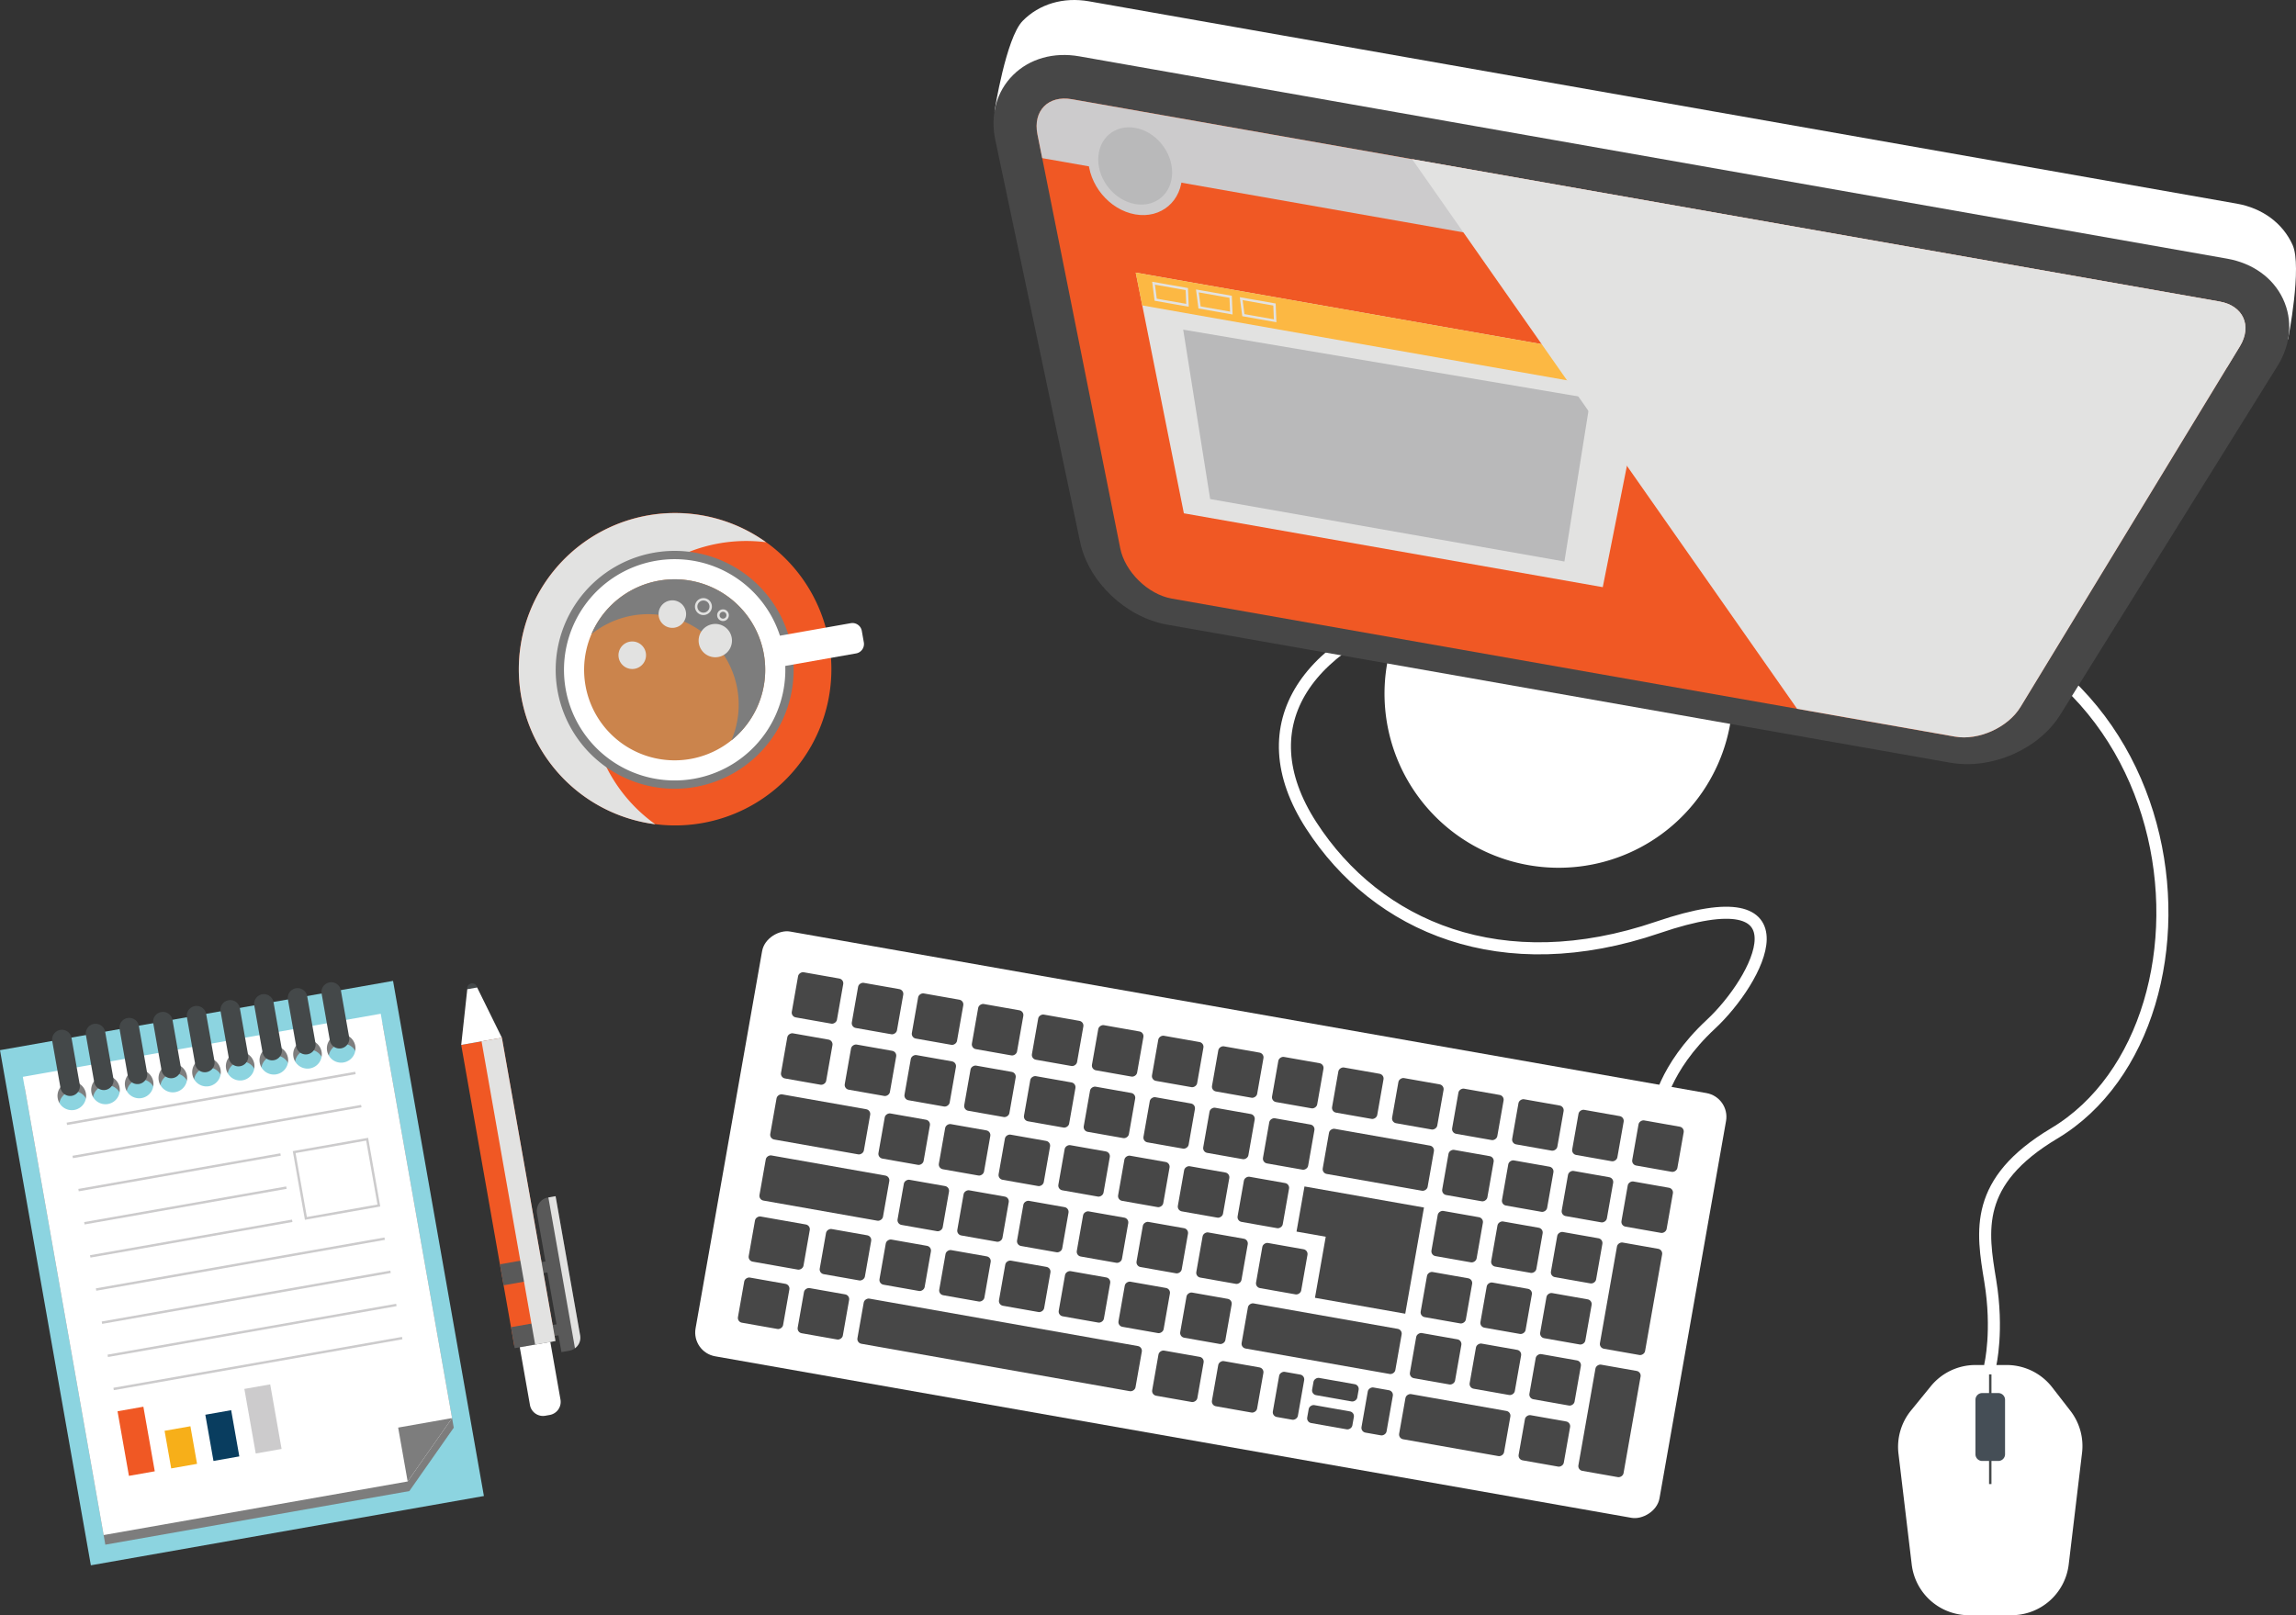 <svg xmlns="http://www.w3.org/2000/svg" width="951.943" height="669.872" viewBox="0 0 951.943 669.872">
  <rect x="0" y="0" width="951.943" height="669.872" fill="#333333" stroke="none"/>
  <g id="Group_167" data-name="Group 167" transform="translate(-308.633 -50.233)">
    <path id="Path_3853" data-name="Path 3853" d="M715.929,379.256s2.231-16.788,21.914-35.109,42.753-62.293-21.914-40.22-116.416,0-143.731-42.262c-27.294-42.23-1.59-78.064,56.019-93.365" transform="translate(280.107 130.908)" fill="none" stroke="#fff" stroke-linecap="round" stroke-linejoin="round" stroke-width="5"/>
    <path id="Path_3854" data-name="Path 3854" d="M733.693,485.656s3.4-14.232,0-34.9-6.986-41.125,26.482-61.129c76.97-46,60.1-221.523-90.677-221.523" transform="translate(400.115 130.686)" fill="none" stroke="#fff" stroke-linecap="round" stroke-linejoin="round" stroke-width="5"/>
    <g id="Group_156" data-name="Group 156" transform="translate(308.633 457.033)">
      <rect id="Rectangle_176" data-name="Rectangle 176" width="165.475" height="216.935" transform="translate(0 28.735) rotate(-10)" fill="#8cd4e0"/>
      <path id="Path_3855" data-name="Path 3855" d="M313.453,277.665,346.959,467.7,473.01,445.474l18.412-26.29L461.853,251.5ZM334.8,291.388a5.932,5.932,0,1,1,4.812-6.872A5.932,5.932,0,0,1,334.8,291.388Zm13.96-2.461a5.932,5.932,0,1,1,4.81-6.872A5.934,5.934,0,0,1,348.762,288.928Zm13.96-2.461a5.932,5.932,0,1,1,4.812-6.872A5.936,5.936,0,0,1,362.722,286.467ZM376.68,284a5.931,5.931,0,1,1,4.814-6.872A5.935,5.935,0,0,1,376.68,284Zm13.962-2.461a5.932,5.932,0,1,1,4.812-6.872A5.932,5.932,0,0,1,390.642,281.543Zm13.958-2.461a5.932,5.932,0,1,1,4.812-6.875A5.934,5.934,0,0,1,404.6,279.082Zm13.962-2.463a5.932,5.932,0,1,1,4.81-6.872A5.933,5.933,0,0,1,418.562,276.619Zm13.958-2.461a5.932,5.932,0,1,1,4.812-6.872A5.931,5.931,0,0,1,432.52,274.158Zm13.962-2.461a5.933,5.933,0,1,1,4.81-6.872A5.933,5.933,0,0,1,446.482,271.7Z" transform="translate(-303.29 -233.88)" fill="#7d7d7d" style="mix-blend-mode: multiply;isolation: isolate"/>
      <path id="Path_3856" data-name="Path 3856" d="M313.12,275.775l33.506,190.033,126.053-22.226,18.407-26.288L461.518,249.607ZM334.469,289.5a5.933,5.933,0,1,1,4.81-6.87A5.932,5.932,0,0,1,334.469,289.5Zm13.96-2.461a5.932,5.932,0,1,1,4.81-6.872A5.93,5.93,0,0,1,348.429,287.035Zm13.96-2.461a5.933,5.933,0,1,1,4.81-6.872A5.934,5.934,0,0,1,362.389,284.574Zm13.958-2.463a5.931,5.931,0,1,1,4.812-6.872A5.932,5.932,0,0,1,376.347,282.111Zm13.962-2.459a5.933,5.933,0,1,1,4.81-6.875A5.937,5.937,0,0,1,390.309,279.653Zm13.958-2.463a5.932,5.932,0,1,1,4.81-6.872A5.933,5.933,0,0,1,404.267,277.19Zm13.96-2.461a5.932,5.932,0,1,1,4.812-6.872A5.933,5.933,0,0,1,418.227,274.729Zm13.958-2.463A5.932,5.932,0,1,1,437,265.393,5.93,5.93,0,0,1,432.185,272.266Zm13.962-2.461a5.931,5.931,0,1,1,4.812-6.872A5.932,5.932,0,0,1,446.147,269.8Z" transform="translate(-303.659 -235.975)" fill="#fff"/>
      <path id="Path_3857" data-name="Path 3857" d="M390.854,355.415l18.411-26.289-22.348,3.942Z" transform="translate(-221.837 -147.808)" fill="#7d7d7d" style="mix-blend-mode: multiply;isolation: isolate"/>
      <g id="Group_154" data-name="Group 154" transform="translate(27.713 38.184)">
        <line id="Line_5" data-name="Line 5" y1="21.098" x2="119.657" fill="none" stroke="#cccbcc" stroke-miterlimit="10" stroke-width="1"/>
        <line id="Line_6" data-name="Line 6" y1="21.099" x2="119.658" transform="translate(2.424 13.744)" fill="none" stroke="#cccbcc" stroke-miterlimit="10" stroke-width="1"/>
        <line id="Line_7" data-name="Line 7" y1="14.771" x2="83.76" transform="translate(4.847 33.818)" fill="none" stroke="#cccbcc" stroke-miterlimit="10" stroke-width="1"/>
        <line id="Line_8" data-name="Line 8" y1="14.77" x2="83.76" transform="translate(7.27 47.566)" fill="none" stroke="#cccbcc" stroke-miterlimit="10" stroke-width="1"/>
        <line id="Line_9" data-name="Line 9" y1="14.77" x2="83.759" transform="translate(9.695 61.312)" fill="none" stroke="#cccbcc" stroke-miterlimit="10" stroke-width="1"/>
        <line id="Line_10" data-name="Line 10" y1="21.098" x2="119.659" transform="translate(12.118 68.728)" fill="none" stroke="#cccbcc" stroke-miterlimit="10" stroke-width="1"/>
        <line id="Line_11" data-name="Line 11" y1="21.099" x2="119.661" transform="translate(14.542 82.472)" fill="none" stroke="#cccbcc" stroke-miterlimit="10" stroke-width="1"/>
        <line id="Line_12" data-name="Line 12" y1="21.099" x2="119.66" transform="translate(16.965 96.219)" fill="none" stroke="#cccbcc" stroke-miterlimit="10" stroke-width="1"/>
        <line id="Line_13" data-name="Line 13" y1="21.099" x2="119.657" transform="translate(19.39 109.965)" fill="none" stroke="#cccbcc" stroke-miterlimit="10" stroke-width="1"/>
        <rect id="Rectangle_177" data-name="Rectangle 177" width="30.714" height="27.916" transform="matrix(0.985, -0.174, 0.174, 0.985, 94.256, 32.823)" fill="none" stroke="#cccbcc" stroke-miterlimit="10" stroke-width="1"/>
        <g id="Group_153" data-name="Group 153" transform="translate(21.018 129.151)">
          <rect id="Rectangle_178" data-name="Rectangle 178" width="10.879" height="27.199" transform="translate(0 11.161) rotate(-10.007)" fill="#f05824"/>
          <rect id="Rectangle_179" data-name="Rectangle 179" width="10.881" height="15.834" transform="translate(19.501 19.261) rotate(-10)" fill="#f7af19"/>
          <rect id="Rectangle_180" data-name="Rectangle 180" width="10.88" height="19.465" transform="translate(36.396 12.595) rotate(-10)" fill="#093d5f"/>
          <rect id="Rectangle_181" data-name="Rectangle 181" width="10.88" height="27.198" transform="translate(52.58 1.889) rotate(-10.001)" fill="#cccbcc"/>
        </g>
      </g>
      <g id="Group_155" data-name="Group 155" transform="translate(21.626 0.569)">
        <path id="Path_3858" data-name="Path 3858" d="M330.3,275.343a4.051,4.051,0,1,1-7.975,1.407l-3.372-19.112a4.053,4.053,0,1,1,7.98-1.406Z" transform="translate(-318.889 -233.059)" fill="#444849"/>
        <path id="Path_3859" data-name="Path 3859" d="M336.924,274.176a4.052,4.052,0,1,1-7.977,1.4l-3.372-19.11a4.054,4.054,0,1,1,7.98-1.409Z" transform="translate(-311.549 -234.354)" fill="#444849"/>
        <path id="Path_3860" data-name="Path 3860" d="M343.541,273.007a4.051,4.051,0,1,1-7.975,1.406L332.2,255.3a4.052,4.052,0,1,1,7.977-1.407Z" transform="translate(-304.208 -235.647)" fill="#444849"/>
        <path id="Path_3861" data-name="Path 3861" d="M350.163,271.841a4.053,4.053,0,1,1-7.977,1.407l-3.37-19.114a4.052,4.052,0,1,1,7.977-1.4Z" transform="translate(-296.868 -236.942)" fill="#444849"/>
        <path id="Path_3862" data-name="Path 3862" d="M356.784,270.674a4.052,4.052,0,1,1-7.977,1.4l-3.372-19.11a4.053,4.053,0,1,1,7.977-1.409Z" transform="translate(-289.529 -238.237)" fill="#444849"/>
        <path id="Path_3863" data-name="Path 3863" d="M363.4,269.505a4.053,4.053,0,1,1-7.977,1.407l-3.37-19.112a4.051,4.051,0,1,1,7.975-1.407Z" transform="translate(-282.188 -239.531)" fill="#444849"/>
        <path id="Path_3864" data-name="Path 3864" d="M370.023,268.338a4.052,4.052,0,1,1-7.977,1.407l-3.37-19.112a4.051,4.051,0,1,1,7.975-1.406Z" transform="translate(-274.848 -240.824)" fill="#444849"/>
        <path id="Path_3865" data-name="Path 3865" d="M376.643,267.172a4.052,4.052,0,1,1-7.977,1.407l-3.37-19.112a4.053,4.053,0,1,1,7.977-1.407Z" transform="translate(-267.508 -242.119)" fill="#444849"/>
        <path id="Path_3866" data-name="Path 3866" d="M383.263,266a4.053,4.053,0,1,1-7.98,1.4l-3.368-19.11a4.052,4.052,0,1,1,7.977-1.407Z" transform="translate(-260.167 -243.413)" fill="#444849"/>
      </g>
    </g>
    <g id="Group_158" data-name="Group 158" transform="translate(595.287 434.836)">
      <rect id="Rectangle_182" data-name="Rectangle 182" width="178.874" height="405.819" rx="10" transform="translate(0 176.156) rotate(-80)" fill="#fff"/>
      <g id="Group_157" data-name="Group 157" transform="translate(18.957 18.273)">
        <rect id="Rectangle_183" data-name="Rectangle 183" width="19.005" height="19.003" rx="2" transform="translate(47.217 23.105) rotate(-80)" fill="#474747"/>
        <rect id="Rectangle_184" data-name="Rectangle 184" width="19.005" height="19.004" rx="2" transform="translate(72.106 27.493) rotate(-79.999)" fill="#474747"/>
        <rect id="Rectangle_185" data-name="Rectangle 185" width="19.004" height="19.004" rx="2" transform="translate(96.997 31.882) rotate(-80)" fill="#474747"/>
        <rect id="Rectangle_186" data-name="Rectangle 186" width="19.005" height="19.007" rx="2" transform="translate(121.885 36.271) rotate(-80.002)" fill="#474747"/>
        <rect id="Rectangle_187" data-name="Rectangle 187" width="19.003" height="19.006" rx="2" transform="matrix(0.174, -0.985, 0.985, 0.174, 146.777, 40.66)" fill="#474747"/>
        <rect id="Rectangle_188" data-name="Rectangle 188" width="19.004" height="19.006" rx="2" transform="translate(171.665 45.048) rotate(-80)" fill="#474747"/>
        <rect id="Rectangle_189" data-name="Rectangle 189" width="19.005" height="19.006" rx="2" transform="translate(196.555 49.436) rotate(-79.995)" fill="#474747"/>
        <rect id="Rectangle_190" data-name="Rectangle 190" width="19.005" height="19.004" rx="2" transform="translate(221.445 53.826) rotate(-79.999)" fill="#474747"/>
        <rect id="Rectangle_191" data-name="Rectangle 191" width="19.003" height="19.006" rx="2" transform="translate(246.334 58.214) rotate(-80.004)" fill="#474747"/>
        <rect id="Rectangle_192" data-name="Rectangle 192" width="19.004" height="19.006" rx="2" transform="matrix(0.174, -0.985, 0.985, 0.174, 271.224, 62.603)" fill="#474747"/>
        <rect id="Rectangle_193" data-name="Rectangle 193" width="19.005" height="19.006" rx="2" transform="translate(296.117 66.993) rotate(-80.004)" fill="#474747"/>
        <rect id="Rectangle_194" data-name="Rectangle 194" width="19.003" height="19.004" rx="2" transform="translate(321.006 71.381) rotate(-79.999)" fill="#474747"/>
        <rect id="Rectangle_195" data-name="Rectangle 195" width="19.003" height="19.004" rx="2" transform="matrix(0.174, -0.985, 0.985, 0.174, 345.897, 75.769)" fill="#474747"/>
        <rect id="Rectangle_196" data-name="Rectangle 196" width="19.006" height="19.003" rx="2" transform="matrix(0.174, -0.985, 0.985, 0.174, 370.785, 80.16)" fill="#474747"/>
        <rect id="Rectangle_197" data-name="Rectangle 197" width="19.006" height="19.004" rx="2" transform="translate(44.286 48.701) rotate(-80)" fill="#474747"/>
        <rect id="Rectangle_198" data-name="Rectangle 198" width="19.006" height="19.006" rx="2" transform="matrix(0.174, -0.985, 0.985, 0.174, 69.056, 53.069)" fill="#474747"/>
        <rect id="Rectangle_199" data-name="Rectangle 199" width="19.007" height="19.005" rx="2" transform="translate(93.827 57.436) rotate(-79.995)" fill="#474747"/>
        <rect id="Rectangle_200" data-name="Rectangle 200" width="19.006" height="19.005" rx="2" transform="translate(118.6 61.805) rotate(-80)" fill="#474747"/>
        <rect id="Rectangle_201" data-name="Rectangle 201" width="19.006" height="19.004" rx="2" transform="matrix(0.174, -0.985, 0.985, 0.174, 143.373, 66.174)" fill="#474747"/>
        <rect id="Rectangle_202" data-name="Rectangle 202" width="19.006" height="19.005" rx="2" transform="translate(168.144 70.541) rotate(-80)" fill="#474747"/>
        <rect id="Rectangle_203" data-name="Rectangle 203" width="19.005" height="19.005" rx="2" transform="matrix(0.174, -0.985, 0.985, 0.174, 192.916, 74.908)" fill="#474747"/>
        <rect id="Rectangle_204" data-name="Rectangle 204" width="19.006" height="19.004" rx="2" transform="translate(217.688 79.275) rotate(-79.994)" fill="#474747"/>
        <rect id="Rectangle_205" data-name="Rectangle 205" width="19.007" height="44.16" rx="2" transform="translate(242.459 83.645) rotate(-80.002)" fill="#474747"/>
        <rect id="Rectangle_206" data-name="Rectangle 206" width="19.007" height="19.005" rx="2" transform="translate(292.002 92.381) rotate(-80)" fill="#474747"/>
        <rect id="Rectangle_207" data-name="Rectangle 207" width="19.006" height="19.004" rx="2" transform="matrix(0.174, -0.985, 0.985, 0.174, 316.777, 96.749)" fill="#474747"/>
        <rect id="Rectangle_208" data-name="Rectangle 208" width="19.007" height="19.006" rx="2" transform="translate(341.547 101.115) rotate(-79.994)" fill="#474747"/>
        <rect id="Rectangle_209" data-name="Rectangle 209" width="19.005" height="19.004" rx="2" transform="translate(366.32 105.485) rotate(-79.999)" fill="#474747"/>
        <rect id="Rectangle_210" data-name="Rectangle 210" width="19.008" height="19.006" rx="2" transform="translate(58.26 77.276) rotate(-79.995)" fill="#474747"/>
        <rect id="Rectangle_211" data-name="Rectangle 211" width="19.006" height="19.004" rx="2" transform="translate(83.308 81.692) rotate(-80)" fill="#474747"/>
        <rect id="Rectangle_212" data-name="Rectangle 212" width="19.007" height="19.005" rx="2" transform="translate(108.08 86.061) rotate(-80)" fill="#474747"/>
        <rect id="Rectangle_213" data-name="Rectangle 213" width="19.008" height="19.004" rx="2" transform="translate(132.851 90.429) rotate(-80)" fill="#474747"/>
        <rect id="Rectangle_214" data-name="Rectangle 214" width="19.007" height="19.004" rx="2" transform="translate(157.622 94.795) rotate(-79.994)" fill="#474747"/>
        <rect id="Rectangle_215" data-name="Rectangle 215" width="19.007" height="19.004" rx="2" transform="translate(182.395 99.164) rotate(-79.996)" fill="#474747"/>
        <rect id="Rectangle_216" data-name="Rectangle 216" width="19.006" height="19.006" rx="2" transform="translate(207.166 103.531) rotate(-79.994)" fill="#474747"/>
        <rect id="Rectangle_217" data-name="Rectangle 217" width="19.007" height="19.005" rx="2" transform="translate(287.538 117.705) rotate(-80)" fill="#474747"/>
        <rect id="Rectangle_218" data-name="Rectangle 218" width="19.006" height="19.006" rx="2" transform="translate(312.309 122.071) rotate(-80)" fill="#474747"/>
        <rect id="Rectangle_219" data-name="Rectangle 219" width="19.008" height="19.004" rx="2" transform="translate(337.082 126.441) rotate(-80)" fill="#474747"/>
        <rect id="Rectangle_220" data-name="Rectangle 220" width="19.006" height="19.005" rx="2" transform="translate(66.181 104.783) rotate(-80)" fill="#474747"/>
        <rect id="Rectangle_221" data-name="Rectangle 221" width="19.008" height="19.003" rx="2" transform="translate(90.955 109.152) rotate(-80)" fill="#474747"/>
        <rect id="Rectangle_222" data-name="Rectangle 222" width="19.006" height="19.006" rx="2" transform="matrix(0.174, -0.985, 0.985, 0.174, 115.726, 113.52)" fill="#474747"/>
        <rect id="Rectangle_223" data-name="Rectangle 223" width="19.007" height="19.006" rx="2" transform="translate(140.496 117.888) rotate(-80)" fill="#474747"/>
        <rect id="Rectangle_224" data-name="Rectangle 224" width="19.005" height="19.006" rx="2" transform="translate(165.268 122.254) rotate(-80)" fill="#474747"/>
        <rect id="Rectangle_225" data-name="Rectangle 225" width="19.005" height="19.002" rx="2" transform="matrix(0.174, -0.985, 0.985, 0.174, 190.043, 126.622)" fill="#474747"/>
        <rect id="Rectangle_226" data-name="Rectangle 226" width="19.006" height="19.004" rx="2" transform="translate(214.813 130.991) rotate(-79.999)" fill="#474747"/>
        <path id="Path_3867" data-name="Path 3867" d="M566.845,283.573l-3.3,18.717,12.111,2.136-4.465,25.324,37.433,6.6,7.764-44.041Z" transform="translate(-331.607 -194.391)" fill="#474747"/>
        <rect id="Rectangle_227" data-name="Rectangle 227" width="19.007" height="19.006" rx="2" transform="matrix(0.174, -0.985, 0.985, 0.174, 283.072, 143.028)" fill="#474747"/>
        <rect id="Rectangle_228" data-name="Rectangle 228" width="19.006" height="19.006" rx="2" transform="translate(307.844 147.395) rotate(-80)" fill="#474747"/>
        <rect id="Rectangle_229" data-name="Rectangle 229" width="19.006" height="19.004" rx="2" transform="translate(332.617 151.762) rotate(-79.994)" fill="#474747"/>
        <rect id="Rectangle_230" data-name="Rectangle 230" width="44.722" height="19.003" rx="2" transform="translate(357.39 156.132) rotate(-80)" fill="#474747"/>
        <rect id="Rectangle_231" data-name="Rectangle 231" width="19.007" height="19.005" rx="2" transform="translate(33.917 125.206) rotate(-80)" fill="#474747"/>
        <rect id="Rectangle_232" data-name="Rectangle 232" width="19.006" height="19.002" rx="2" transform="translate(58.692 129.573) rotate(-79.999)" fill="#474747"/>
        <rect id="Rectangle_233" data-name="Rectangle 233" width="19.006" height="19.005" rx="2" transform="translate(83.462 133.941) rotate(-79.999)" fill="#474747"/>
        <rect id="Rectangle_234" data-name="Rectangle 234" width="19.006" height="19.005" rx="2" transform="translate(108.234 138.309) rotate(-79.999)" fill="#474747"/>
        <rect id="Rectangle_235" data-name="Rectangle 235" width="19.007" height="19.006" rx="2" transform="matrix(0.174, -0.985, 0.985, 0.174, 133.004, 142.678)" fill="#474747"/>
        <rect id="Rectangle_236" data-name="Rectangle 236" width="19.005" height="19.003" rx="2" transform="translate(157.778 147.045) rotate(-79.999)" fill="#474747"/>
        <rect id="Rectangle_237" data-name="Rectangle 237" width="19.007" height="19.006" rx="2" transform="translate(183.374 151.559) rotate(-80)" fill="#474747"/>
        <rect id="Rectangle_238" data-name="Rectangle 238" width="19.005" height="64.701" rx="2" transform="matrix(0.174, -0.985, 0.985, 0.174, 208.834, 156.047)" fill="#474747"/>
        <rect id="Rectangle_239" data-name="Rectangle 239" width="19.006" height="19.006" rx="2" transform="translate(278.608 168.351) rotate(-80)" fill="#474747"/>
        <rect id="Rectangle_240" data-name="Rectangle 240" width="19.006" height="19.006" rx="2" transform="translate(303.379 172.719) rotate(-80)" fill="#474747"/>
        <rect id="Rectangle_241" data-name="Rectangle 241" width="19.008" height="19.006" rx="2" transform="matrix(0.174, -0.985, 0.985, 0.174, 328.151, 177.088)" fill="#474747"/>
        <rect id="Rectangle_242" data-name="Rectangle 242" width="19.008" height="19.003" rx="2" transform="translate(24.773 149.705) rotate(-79.999)" fill="#474747"/>
        <rect id="Rectangle_243" data-name="Rectangle 243" width="19.004" height="19.005" rx="2" transform="translate(22.327 18.715) rotate(-79.996)" fill="#474747"/>
        <rect id="Rectangle_244" data-name="Rectangle 244" width="19.007" height="19.005" rx="2" transform="translate(17.862 44.042) rotate(-80)" fill="#474747"/>
        <rect id="Rectangle_245" data-name="Rectangle 245" width="19.007" height="39.407" rx="2" transform="matrix(0.174, -0.985, 0.985, 0.174, 13.397, 69.366)" fill="#474747"/>
        <rect id="Rectangle_246" data-name="Rectangle 246" width="19.006" height="51.984" rx="2" transform="matrix(0.174, -0.985, 0.985, 0.174, 8.932, 94.688)" fill="#474747"/>
        <rect id="Rectangle_247" data-name="Rectangle 247" width="19.006" height="23.059" rx="2" transform="translate(4.465 120.012) rotate(-80.002)" fill="#474747"/>
        <rect id="Rectangle_248" data-name="Rectangle 248" width="19.007" height="19.004" rx="2" transform="translate(0 145.336) rotate(-79.997)" fill="#474747"/>
        <rect id="Rectangle_249" data-name="Rectangle 249" width="19.008" height="117.05" rx="2" transform="matrix(0.174, -0.985, 0.985, 0.174, 49.543, 154.073)" fill="#474747"/>
        <rect id="Rectangle_250" data-name="Rectangle 250" width="19.007" height="19.006" rx="2" transform="matrix(0.174, -0.985, 0.985, 0.174, 196.523, 179.988)" fill="#474747"/>
        <rect id="Rectangle_251" data-name="Rectangle 251" width="19.007" height="19.006" rx="2" transform="translate(171.752 175.622) rotate(-80.004)" fill="#474747"/>
        <rect id="Rectangle_252" data-name="Rectangle 252" width="7.261" height="19.006" rx="2" transform="translate(238.063 175.387) rotate(-80.002)" fill="#474747"/>
        <rect id="Rectangle_253" data-name="Rectangle 253" width="7.553" height="19.006" rx="2" transform="matrix(0.174, -0.985, 0.985, 0.174, 236.023, 186.954)" fill="#474747"/>
        <rect id="Rectangle_254" data-name="Rectangle 254" width="19.007" height="10.541" rx="2" transform="translate(258.535 190.922) rotate(-79.993)" fill="#474747"/>
        <rect id="Rectangle_255" data-name="Rectangle 255" width="19.007" height="10.538" rx="2" transform="matrix(0.174, -0.985, 0.985, 0.174, 221.776, 184.441)" fill="#474747"/>
        <rect id="Rectangle_256" data-name="Rectangle 256" width="19.007" height="44.159" rx="2" transform="matrix(0.174, -0.985, 0.985, 0.174, 274.143, 193.675)" fill="#474747"/>
        <rect id="Rectangle_257" data-name="Rectangle 257" width="19.008" height="19.005" rx="2" transform="matrix(0.174, -0.985, 0.985, 0.174, 323.687, 202.411)" fill="#474747"/>
        <rect id="Rectangle_258" data-name="Rectangle 258" width="44.722" height="19.004" rx="2" transform="translate(348.459 206.78) rotate(-80)" fill="#474747"/>
      </g>
    </g>
    <g id="Group_159" data-name="Group 159" transform="translate(1095.589 616.342)">
      <path id="Path_3868" data-name="Path 3868" d="M752.564,401.418a23.861,23.861,0,0,1-23.694,21.035h-17.7a23.857,23.857,0,0,1-23.692-21.035l-5.491-45.965a23.862,23.862,0,0,1,5.2-17.9l8.214-10.078a23.863,23.863,0,0,1,18.5-8.783h12.952a23.858,23.858,0,0,1,18.852,9.236l7.553,9.738a23.855,23.855,0,0,1,4.838,17.454Z" transform="translate(-681.817 -318.689)" fill="#fff"/>
      <line id="Line_14" data-name="Line 14" y2="45.487" transform="translate(38.222 3.888)" fill="none" stroke="#444849" stroke-miterlimit="10" stroke-width="1"/>
      <path id="Rectangle_259" data-name="Rectangle 259" d="M2.793,0H9.478a2.794,2.794,0,0,1,2.794,2.794V25.365a2.793,2.793,0,0,1-2.793,2.793H2.793A2.793,2.793,0,0,1,0,25.365V2.793A2.793,2.793,0,0,1,2.793,0Z" transform="translate(32.085 11.634)" fill="#454e56"/>
    </g>
    <g id="Group_160" data-name="Group 160" transform="translate(523.726 262.963)">
      <path id="Path_3869" data-name="Path 3869" d="M411.628,227.171a64.8,64.8,0,1,1,75.061,52.559A64.795,64.795,0,0,1,411.628,227.171Z" transform="translate(-410.633 -151.112)" fill="#f05824"/>
      <path id="Path_3870" data-name="Path 3870" d="M441.129,238.788a64.839,64.839,0,0,1,72.014-75.54,64.794,64.794,0,1,0-45.908,116.969A64.565,64.565,0,0,1,441.129,238.788Z" transform="translate(-410.632 -151.1)" fill="#e2e2e1" style="mix-blend-mode: soft-light;isolation: isolate"/>
      <path id="Path_3871" data-name="Path 3871" d="M418.643,216.47a49.327,49.327,0,1,1,57.143,40.014A49.325,49.325,0,0,1,418.643,216.47Z" transform="translate(-402.593 -142.844)" fill="#7d7d7d" style="mix-blend-mode: multiply;isolation: isolate"/>
      <path id="Path_3872" data-name="Path 3872" d="M420.222,214.064a45.886,45.886,0,1,1,53.158,37.22A45.886,45.886,0,0,1,420.222,214.064Z" transform="translate(-400.783 -141.034)" fill="#fff"/>
      <path id="Path_3873" data-name="Path 3873" d="M424.051,208.227A37.542,37.542,0,1,1,467.54,238.68,37.54,37.54,0,0,1,424.051,208.227Z" transform="translate(-396.395 -136.646)" fill="#cb844c"/>
      <path id="Path_3874" data-name="Path 3874" d="M452.9,164.736A37.506,37.506,0,0,0,424.92,186.91a37.54,37.54,0,0,1,58.008,44.073A37.544,37.544,0,0,0,452.9,164.736Z" transform="translate(-394.792 -136.646)" fill="#7d7d7d" style="mix-blend-mode: multiply;isolation: isolate"/>
      <path id="Path_3875" data-name="Path 3875" d="M430.322,183.091a5.709,5.709,0,1,1,6.613,4.631A5.71,5.71,0,0,1,430.322,183.091Z" transform="translate(-388.9 -123.085)" fill="#e2e2e1" style="mix-blend-mode: soft-light;isolation: isolate"/>
      <path id="Path_3876" data-name="Path 3876" d="M438.2,175a5.709,5.709,0,1,1,6.615,4.631A5.713,5.713,0,0,1,438.2,175Z" transform="translate(-380.159 -132.056)" fill="#e2e2e1" style="mix-blend-mode: soft-light;isolation: isolate"/>
      <path id="Path_3877" data-name="Path 3877" d="M445.553,171.637a3.015,3.015,0,1,1,3.492,2.444A3.012,3.012,0,0,1,445.553,171.637Z" transform="translate(-371.966 -132.277)" fill="none" stroke="#e2e2e1" stroke-miterlimit="10" stroke-width="1" style="mix-blend-mode: soft-light;isolation: isolate"/>
      <path id="Path_3878" data-name="Path 3878" d="M449.9,172.574a1.924,1.924,0,1,1,2.229,1.561A1.926,1.926,0,0,1,449.9,172.574Z" transform="translate(-367.124 -129.821)" fill="none" stroke="#e2e2e1" stroke-miterlimit="10" stroke-width="1" style="mix-blend-mode: soft-light;isolation: isolate"/>
      <path id="Path_3879" data-name="Path 3879" d="M446.1,181.054a6.911,6.911,0,1,1,8,5.607A6.909,6.909,0,0,1,446.1,181.054Z" transform="translate(-371.427 -126.91)" fill="#e2e2e1" style="mix-blend-mode: soft-light;isolation: isolate"/>
      <path id="Path_3880" data-name="Path 3880" d="M498.818,180.788a3.955,3.955,0,0,1-3.207,4.578l-33.274,5.867-2.21-12.539,33.272-5.869a3.955,3.955,0,0,1,4.58,3.207Z" transform="translate(-355.757 -127.104)" fill="#fff"/>
    </g>
    <g id="Group_161" data-name="Group 161" transform="translate(499.856 458.056)">
      <path id="Path_3881" data-name="Path 3881" d="M400.521,246.07a2.079,2.079,0,1,1,2.408,1.685A2.082,2.082,0,0,1,400.521,246.07Z" transform="translate(-398.01 -243.628)" fill="#444849"/>
      <rect id="Rectangle_260" data-name="Rectangle 260" width="17.126" height="126.676" transform="translate(0.001 25.533) rotate(-9.999)" fill="#f05824"/>
      <path id="Path_3882" data-name="Path 3882" d="M405.92,244.443l-4.094.722-2.512,23.092,16.866-2.974Z" transform="translate(-399.313 -242.724)" fill="#fff"/>
      <rect id="Rectangle_261" data-name="Rectangle 261" width="17.128" height="8.837" transform="matrix(0.985, -0.174, 0.174, 0.985, 16.042, 116.517)" fill="#595959"/>
      <path id="Path_3883" data-name="Path 3883" d="M424.391,350.151l-10.124-57.415a5.943,5.943,0,0,1,.875-4.319,5.34,5.34,0,0,1,3.534-2.349l3.283-.58L432.137,343.2a5.5,5.5,0,0,1-4.46,6.371Z" transform="translate(-382.837 -197.215)" fill="#595959"/>
      <rect id="Rectangle_262" data-name="Rectangle 262" width="17.127" height="8.837" transform="translate(20.641 142.597) rotate(-9.998)" fill="#595959"/>
      <rect id="Rectangle_263" data-name="Rectangle 263" width="2.361" height="4.631" transform="translate(33.275 115.615) rotate(-9.994)" fill="#595959"/>
      <rect id="Rectangle_264" data-name="Rectangle 264" width="2.359" height="4.63" transform="matrix(0.985, -0.174, 0.174, 0.985, 37.873, 141.696)" fill="#595959"/>
      <path id="Path_3884" data-name="Path 3884" d="M427.708,338.076a5.509,5.509,0,0,1-4.462,6.371l-1.824.323a5.5,5.5,0,0,1-6.375-4.462l-4.22-23.934,12.659-2.231Z" transform="translate(-386.548 -165.444)" fill="#fff"/>
      <rect id="Rectangle_265" data-name="Rectangle 265" width="8.563" height="127.707" transform="matrix(0.985, -0.174, 0.174, 0.985, 8.434, 24.046)" fill="#e2e2e1" style="mix-blend-mode: soft-light;isolation: isolate"/>
      <path id="Path_3885" data-name="Path 3885" d="M427.478,348.54a5.372,5.372,0,0,0,2.134-5.339l-10.177-57.713-2.984.527Z" transform="translate(-380.312 -197.215)" fill="#e2e2e1" style="mix-blend-mode: soft-light;isolation: isolate"/>
    </g>
    <g id="Group_163" data-name="Group 163" transform="translate(720.557 50.233)">
      <path id="Path_3887" data-name="Path 3887" d="M581.951,212.089a72.207,72.207,0,1,1,58.571,83.646A72.2,72.2,0,0,1,581.951,212.089Z" transform="translate(-418.743 63.055)" fill="#fff"/>
      <path id="Path_3888" data-name="Path 3888" d="M1040.489,190.986s5.936-30.229,1.87-39.212-12.486-15.206-23.114-17.083L543.378,50.783c-10.622-1.875-20.67,1.1-27.559,8.146s-11.657,37.487-11.657,37.487Z" transform="translate(-503.764 -50.233)" fill="#fff"/>
      <path id="Path_3889" data-name="Path 3889" d="M575.922,297.3c-17.056-3.009-32.549-17.722-36.03-34.225L504.707,96.255c-2.168-10.28.515-20.075,7.366-26.882s16.866-9.635,27.492-7.76l475.869,83.908c10.622,1.87,19.072,7.956,23.177,16.7s3.279,18.861-2.273,27.777l-90.12,144.722c-8.916,14.318-28.5,22.846-45.562,19.837Z" transform="translate(-503.973 -38.246)" fill="#474747"/>
      <path id="Path_3890" data-name="Path 3890" d="M920.326,321.954c-5.158,8.481-17.38,14.015-27.157,12.292L568.435,276.987c-9.774-1.725-19.369-11.1-21.313-20.837l-34.329-171.7c-1.944-9.736,4.464-16.292,14.24-14.567L1002.9,153.8c9.781,1.725,13.555,10.071,8.4,18.557Z" transform="translate(-494.579 -28.747)" fill="#f05824"/>
      <g id="Group_162" data-name="Group 162" transform="translate(58.961 113.06)">
        <path id="Path_3892" data-name="Path 3892" d="M725.566,234.3,551.89,203.674l-19.957-99.826,212.149,37.408Z" transform="translate(-531.932 -103.848)" fill="#e2e2e1"/>
        <path id="Path_3893" data-name="Path 3893" d="M699.32,211.22l-146.876-25.9-11.178-70.256,168.843,28.538Z" transform="translate(-521.584 -91.408)" fill="#b9b9ba"/>
        <path id="Path_3894" data-name="Path 3894" d="M741.55,153.945,534.62,117.458l-2.687-13.61,212.149,37.408Z" transform="translate(-531.932 -103.848)" fill="#fcb843"/>
        <path id="Path_3895" data-name="Path 3895" d="M549.5,115.1l-13.18-2.323-.885-6.849,13.791,2.432Z" transform="translate(-528.044 -101.54)" fill="none" stroke="#e2e2e1" stroke-miterlimit="10" stroke-width="1"/>
        <path id="Path_3896" data-name="Path 3896" d="M558.122,116.621l-13.18-2.325-.886-6.847,13.792,2.432Z" transform="translate(-518.49 -99.856)" fill="none" stroke="#e2e2e1" stroke-miterlimit="10" stroke-width="1"/>
        <path id="Path_3897" data-name="Path 3897" d="M566.739,118.14l-13.18-2.325-.886-6.847,13.792,2.432Z" transform="translate(-508.935 -98.171)" fill="none" stroke="#e2e2e1" stroke-miterlimit="10" stroke-width="1"/>
      </g>
      <path id="Path_3898" data-name="Path 3898" d="M1002.9,153.8l-475.87-83.91c-9.776-1.725-16.185,4.831-14.24,14.567l1.976,9.869,491.3,86.63,5.23-8.6C1016.458,163.869,1012.683,155.523,1002.9,153.8Z" transform="translate(-494.579 -28.747)" fill="#cccbcc"/>
      <path id="Path_3899" data-name="Path 3899" d="M921.1,140.58,586.275,81.541l159.606,227.94,65.484,11.545c9.776,1.725,21.994-3.8,27.157-12.288l90.972-149.6C934.655,150.656,930.876,142.3,921.1,140.58Z" transform="translate(-412.719 -15.521)" fill="#e2e2e1" style="mix-blend-mode: soft-light;isolation: isolate"/>
      <path id="Path_3900" data-name="Path 3900" d="M522.59,90.152c0-11.09,8.713-18.542,19.47-16.644S561.537,85.93,561.539,97.02s-8.718,18.544-19.477,16.647S522.586,101.244,522.59,90.152Z" transform="translate(-483.331 -24.756)" fill="#cccbcc"/>
      <path id="Path_3901" data-name="Path 3901" d="M524.559,88.6c0-8.728,6.855-14.593,15.318-13.1s15.324,9.776,15.326,18.5-6.86,14.591-15.324,13.1S524.557,97.329,524.559,88.6Z" transform="translate(-481.147 -22.473)" fill="#b9b9ba"/>
    </g>
  </g>
</svg>
